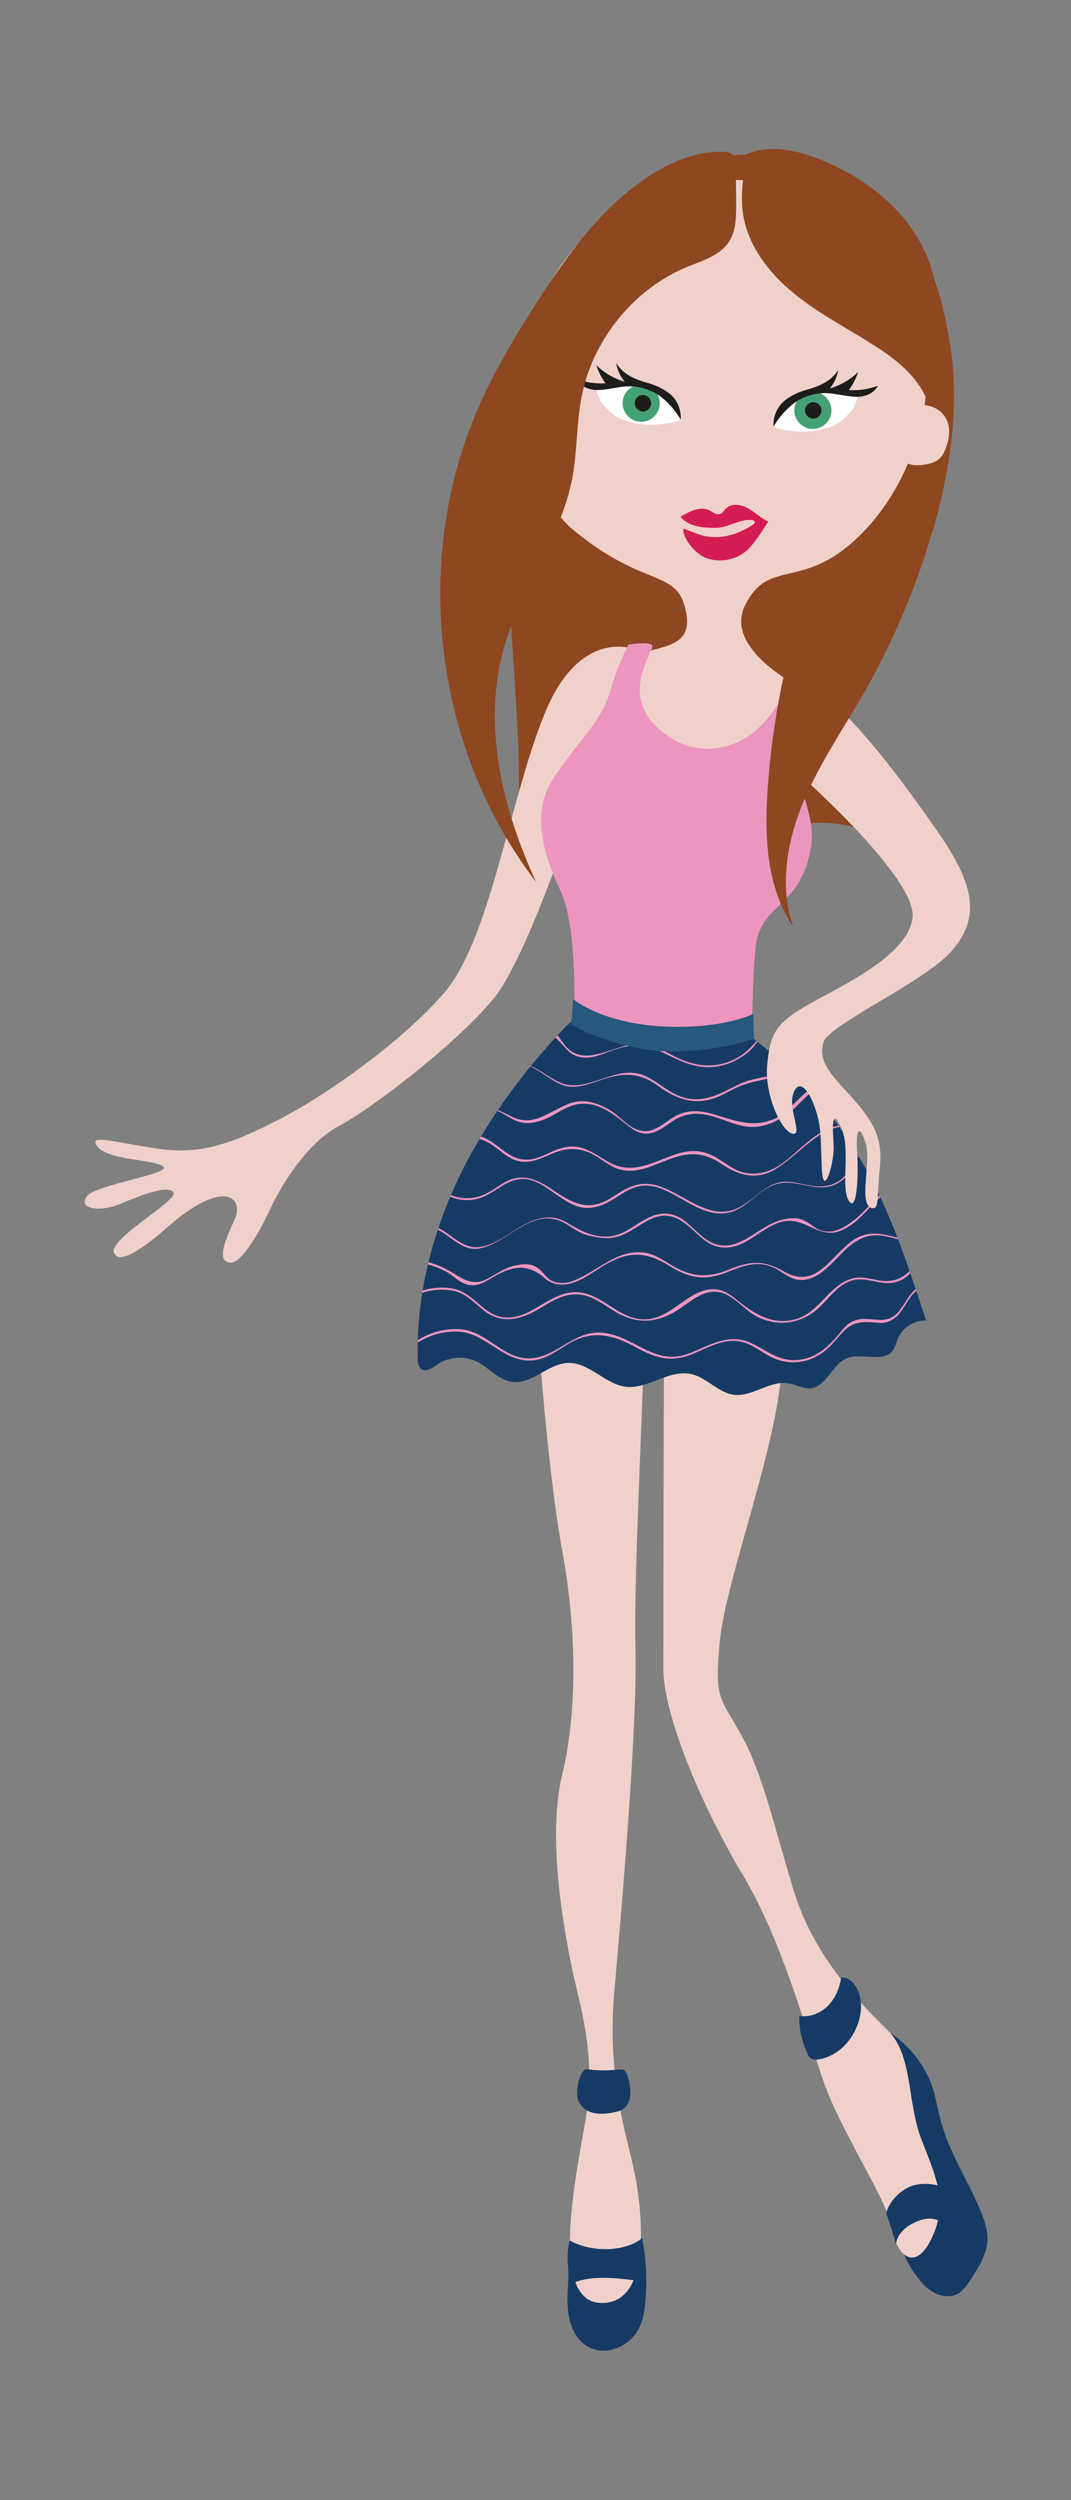 <?xml version="1.0" encoding="utf-8"?>
<!-- Generator: Adobe Illustrator 19.0.0, SVG Export Plug-In . SVG Version: 6.00 Build 0)  -->
<svg version="1.1" id="Layer_1" xmlns="http://www.w3.org/2000/svg" xmlns:xlink="http://www.w3.org/1999/xlink" x="0px" y="0px"
	 viewBox="0 0 300 700" style="enable-background:new 0 0 300 700;" xml:space="preserve">
<rect x="0" y="0" width="300" height="700" fill="#808080" stroke="none"/>
<style type="text/css">
	.st0{fill:#8E4720;}
	.st1{fill:#153B65;}
	.st2{fill:#F0D1CA;}
	.st3{clip-path:url(#XMLID_3_);}
	.st4{fill:#EE95BF;}
	.st5{fill:#FFFFFF;}
	.st6{fill:#43A173;}
	.st7{fill:#1D1D1B;}
	.st8{fill:#D41C54;}
	.st9{fill:#27587D;}
</style>
<g>
	<path class="st0" d="M236.9,168c2.8-13.5,8.8-26.2,11.7-39.7c4.9-23.1,0.1-48.1-12.9-67.7c-4.5-6.8-10.3-13.2-18-15.9
		c-10.2-3.6-21.8,0-30.3,6.7s-14.4,16-20.1,25.2c-7,11.4-13.9,23-18.3,35.6c-13.7,39.9-0.4,83.8-4.4,125.8c14-0.8,28.1-1.6,41.9,0.7
		c4.7,0.8,9.5,2,14.2,1.3c6.4-0.9,11.7-5,17.7-7.4c10.1-4,22.3-2.5,31.1,3.8C237.2,216.3,232.1,191.3,236.9,168z"/>
	<path class="st0" d="M266.2,97.1c-3.3-20.6-7.8-35.6-34.8-47.8c-6.2-2.8-15.1-4.4-21.6-6.5c-0.4,8-0.9,16-1.3,24.1
		c0,0.8,0,1.8,0.6,2.3c0.6,0.5,1.5,0.2,2.3,0.3c15,2.1,32.5,14.4,35.6,23.6c4,11.7,1.2,22.5-1.9,31.7s-8.5,15-12.4,23.9
		c-2,4.6-3.8,9.2-5.5,13.9c10-6,23-9.3,34.1-14C266.3,131.2,268.8,113.1,266.2,97.1z"/>
	<g>
		<g>
			<path class="st1" d="M261.5,585.4c0.8,2.7,1.2,5.5,2,8.3c2.3,9,7.8,17,11.3,25.6c1,2.5,1.9,5.2,1.8,7.9
				c-0.2,4.2-2.6,7.8-4.9,11.3c-0.9,1.4-1.9,2.9-3.4,3.7c-2.3,1.3-5.3,0.7-7.5-0.8c-2.2-1.5-3.8-3.7-5.3-5.9
				c-0.6-0.8-2.2-3.8-2.3-4.8c0-1,0.3-2.3,0.8-3.1c2.3-3.7,6.3-4.9,7.1-9.2c1.4-7.7-3.9-14.8-6.4-22.2c-3.2-9.2-2.2-19.9-7.3-28.2
				C254,571.6,259.3,578,261.5,585.4z"/>
			<path class="st2" d="M186,370c0,0-0.2,82.8-0.2,96.9s11.7,40.5,22.3,58.1c10.6,17.6,17.6,42.9,22.3,57
				c4.7,14.1,18.2,34.1,19.4,41.7c1.2,7.6,6.5,12.9,11.2,2.9c4.7-10,1.2-17-2.9-27.6c-4.1-10.6-2.3-23.5-9.4-30.5
				c-7-7-20.6-20-26.4-39.3c-5.9-19.4-8.8-32.9-14.7-43.5c-5.9-10.6-7.6-9.8-5.9-26.8c1.8-17,16.1-54.4,17.2-75.6
				C220,362.1,201.2,358.2,186,370z"/>
			<path class="st1" d="M226.9,576.1c0.8,0.7,2,0.6,3,0.4c5.5-1.2,9.6-6.1,10.9-11.5c0.7-3.2,0.5-6.7-1.4-9.3
				c-0.9-1.2-2.3-2.2-3.8-2c-0.4,2.9-1.6,5.8-3.7,7.9c-2.1,2.1-5.1,3.3-8,2.8c-0.1,3.6,0.7,7.2,2.2,10.4
				C226.3,575.3,226.5,575.8,226.9,576.1z"/>
			<path class="st1" d="M263,621.8c0,0-2.5-1.8-7.3,0.7s-4.7,5.9-4.7,5.9s-2-6.9-2.6-8.1c-0.6-1.2,1.9-6.2,6.6-8.1
				c4.7-1.9,10.1,0.4,10.1,0.4s0.8,7.2-0.1,8.7C264.1,622.8,263,621.8,263,621.8z"/>
		</g>
		<g>
			<path class="st1" d="M179.1,651.6c1.3-2.7,1.6-5.7,1.8-8.7c0.3-5,0.1-10-0.8-14.9c-0.1-0.5-0.2-0.9-0.5-1.3
				c-0.3-0.4-0.8-0.6-1.2-0.7c-3.6-1.2-7.5-0.9-11.3-0.1c-2.9,0.6-6.1,1.8-7.3,4.5c-0.7,1.6-0.6,3.5-0.6,5.3
				c0.1,3.7-0.5,7.5-0.1,11.2c0.4,3.7,1.8,7.6,4.9,9.7c2.5,1.7,5.8,2,8.6,0.9C175.5,656.5,177.8,654.3,179.1,651.6z"/>
			<path class="st2" d="M150.5,370c0,0,2.6,40.2,7,64.3c4.2,22.9,4.1,45.5,0,62.5c-4.1,17,0,40.5,2.3,52.3
				c2.3,11.7,7.6,25.8,4.1,45.2c-3.5,19.4-9.4,50.5,4.7,50.5c14.1,0,11.2-25.3,9.4-35.2c-1.8-10-8.2-26.4-5.9-52.3
				c2.3-25.8,6.5-75.2,5.9-96.3c-0.6-21.1,2.9-81.6,2.3-87.5C179.9,367.6,167,354.7,150.5,370z"/>
			<path class="st1" d="M165,579.4c-0.3-0.1-0.7-0.1-1,0c-0.3,0.1-0.6,0.4-0.8,0.7c-0.7,1.1-1.1,2.3-1.3,3.6
				c-0.3,1.6-0.4,3.4,0.3,4.9c0.8,1.7,2.7,2.8,4.6,3.1c1.9,0.3,4.3,0,6.1-0.5c1.3-0.3,2.2-0.9,2.9-2c0.3-0.5,0.5-1.1,0.6-1.7
				c0.6-2.8-0.6-8.1-2.1-8.1C171.1,579.6,168.4,579.9,165,579.4z"/>
			<path class="st1" d="M159.6,627.3c5.8,3.3,15.2,3.4,20.4-0.7c-0.5,3.9-0.1,8.2-1,12c-5.9-0.7-13.9-1.9-19.2,1
				c-0.5-2.6-0.7-4.3-0.8-7.1C159,631.2,159,629.1,159.6,627.3z"/>
		</g>
		<g>
			<defs>
				<path id="XMLID_1_" d="M193.5,384.7c4.4,0.9,7.6,5.2,12,5.8c5.2,0.7,10-4,15.2-3.2c2.2,0.3,4.2,1.6,6.4,1.4
					c4.5-0.5,5.9-6.7,10.1-8.4c4.2-1.7,10.2,1.4,12.9-2.2c0.7-1,1-2.2,1.4-3.3c1.3-3.1,4.6-5.2,7.9-5.1c-9.3-28-17.2-55-49.6-79.9
					c-1.8-1.3-4-1.7-5.8-2.9c-2.8-1.7-6.3-1.8-9.6-1.8c-9.8,0-19.7,0-29.5,0c-1.4,0-2.9,0-4.2,0.6c-1,0.5-1.9,1.4-2.7,2.2
					c-11.9,12.6-22.3,26.7-29.7,42.3c-7.4,15.6-11.7,32.9-11.3,50.2c0,1,0.1,2.2,1,2.9c1.4,1,3.2-0.3,4.6-1.3
					c3.2-2.2,7.6-2.5,11.1-0.7c3.3,1.7,5.9,5,9.6,5.6c5.6,0.9,10.1-5.1,15.8-5.3c6-0.2,10.5,6.1,16.4,6.7
					C181.6,388.9,187.4,383.4,193.5,384.7z"/>
			</defs>
			<use xlink:href="#XMLID_1_"  style="overflow:visible;fill:#153B65;"/>
			<clipPath id="XMLID_3_">
				<use xlink:href="#XMLID_1_"  style="overflow:visible;"/>
			</clipPath>
			<g class="st3">
				<g id="XMLID_60_">
					<path id="XMLID_64_" class="st4" d="M113.4,378.9c3.6-3.9,8.9-6.1,14.3-6.1c4.3,0,7.4,2.2,10.9,4.4c4.5,3,8.8,5,14.1,2.8
						c2.9-1.2,5.4-3.3,8.3-4.7c6.1-2.9,11.6-1.1,17.1,1.9c5.8,3.2,10.1,4.4,16.4,1.7c4.5-1.9,9-4.6,14-3c3.2,1,5.8,3.5,9,4.7
						c4.8,1.7,9.8,0.7,13.7-2.5c1.3-1.1,2.4-2.3,3.5-3.6c2.9-3.4,4.7-4.6,9.4-4.3c1.8,0.1,3.3,0.5,5.1-0.3c4.8-2.1,4.8-9,10.6-9.8
						c0.3,0,0.2-0.5-0.1-0.5c-4.9,0.7-5.5,5.2-8.5,8.2c-3.5,3.4-7.4,0.6-11.4,1.8c-2.5,0.7-3.8,2.7-5.3,4.5
						c-3.3,3.9-7.2,6.9-12.6,6.7c-4.7-0.2-7.7-3.1-11.8-4.9c-6.5-2.8-11.8,1.2-17.8,3.3c-9.4,3.2-15.3-5.8-24.3-6.1
						c-7.5-0.2-12.1,6.7-19.1,7.2c-7.7,0.6-12.3-7.4-19.6-8.1c-5.9-0.6-12.1,1.9-16.1,6.2C112.8,378.8,113.2,379.2,113.4,378.9
						L113.4,378.9z"/>
				</g>
			</g>
			<g class="st3">
				<g id="XMLID_54_">
					<path id="XMLID_58_" class="st4" d="M114.3,364.6c2.7-3.1,7.6-3.8,11.5-3.4c4.4,0.4,6.7,3.4,10,5.9c4,3.1,8.5,2.7,12.9,0.6
						c3.9-1.9,7.5-5.1,12.1-5.3c4.4-0.2,7.6,2.4,11.1,4.6c6.2,3.9,12.1,3.6,18.2-0.4c4.5-3,8.8-7.2,14.5-3.5c3.2,2,5.1,4.7,8.7,6.1
						c5.3,2.1,10.6,1.3,15.1-2.2c3.4-2.7,5.7-7,10-8.4c3.9-1.3,7.4,1,11.2,0.6c4.7-0.5,7.1-4.3,8.6-8.4c0.1-0.3-0.4-0.4-0.5-0.1
						c-1.9,5.4-5.5,8.8-11.5,7.8c-2.8-0.5-5.1-1.3-7.9-0.4c-6.5,2.1-8.9,9.8-16,11.4c-5.9,1.4-10.8-1.5-15.2-5
						c-2-1.6-3.8-3.2-6.5-3.5c-7.4-0.7-12.1,8.1-19.7,8.4c-7.9,0.3-12.4-8-20.3-7.6c-6.9,0.4-11.6,7.2-18.6,7.1
						c-6.3,0-9.1-7-15.1-8.1c-4.2-0.8-10.1,0-13.1,3.4C113.7,364.4,114.1,364.8,114.3,364.6L114.3,364.6z"/>
				</g>
			</g>
			<g class="st3">
				<g id="XMLID_48_">
					<path id="XMLID_52_" class="st4" d="M111.9,354.9c3.5-2.9,9.5-0.7,13,1.1c2.1,1.1,3.8,3.2,6.2,3.7c2.6,0.6,4.6-0.7,6.8-2
						c5.2-3.1,9.6-4.2,14.6,0.1c3.2,2.8,6.9,2.1,10.5,0.3c2.7-1.4,5.1-3.3,7.8-4.7c6.1-3.2,10.8-2.6,16.5,0.9
						c5.9,3.7,10.2,4.4,16.6,1.8c4.5-1.8,8.6-3.4,13.4-0.9c2,1.1,3.8,2.7,6.1,3.1c4.7,0.7,8.4-3.3,11.3-6.3c3.5-3.7,7.1-6.9,12.7-6
						c3.5,0.6,6.6,2,10.1,2.1c0.3,0,0.3-0.5,0-0.5c-6.4-0.2-12.2-4.5-18.3-0.5c-6.5,4.3-10.4,14.2-19.6,8.9
						c-5.9-3.4-9.6-2.9-15.8-0.4c-5.7,2.3-10.2,1.9-15.6-1.3c-2.6-1.6-4.8-3.2-7.9-3.6c-6.6-0.8-11.5,3.8-16.9,6.6
						c-1.9,1-4.1,2.1-6.4,1.9c-3.9-0.3-4-2.5-6.4-4.2c-1.7-1.2-3.6-1.2-5.6-0.8c-3.3,0.5-5.6,2.3-8.4,3.8c-5.1,2.8-8.4-1.3-12.7-3.2
						c-3.6-1.6-8.8-3.2-12.1-0.4C111.3,354.7,111.7,355.1,111.9,354.9L111.9,354.9z"/>
				</g>
			</g>
			<g class="st3">
				<g id="XMLID_42_">
					<path id="XMLID_46_" class="st4" d="M118.3,343.8c5.9-1.5,9.5,6.7,15.7,5.8c7.4-1.1,13.9-10.4,21.9-8.1c3,0.8,5.2,3.3,8.2,4.2
						c2.5,0.7,5.2,1.2,7.8,0.8c6.9-1.2,11.3-9.5,19.1-4.6c4.2,2.7,6.7,7.5,12.3,7.4c6-0.1,10-5.7,15.6-7.2c6.6-1.8,10.4,5.3,17,2.3
						c6.7-3,9.6-10.8,16.9-12.9c0.3-0.1,0.2-0.6-0.1-0.5c-6,1.7-8.7,6.8-13.3,10.5c-2.6,2-5.5,4-9.1,3.1c-2.2-0.6-3.7-2.5-5.9-3.2
						c-1.8-0.6-3.8-0.3-5.6,0.2c-6.9,1.8-12.5,10.3-20.2,5.9c-4.2-2.4-6.7-7.5-12.1-7.7c-6.1-0.2-10,6-16,6.4
						c-4.7,0.3-8.1-1.8-11.9-4c-1.8-1-3.5-1.5-5.6-1.3c-7,0.6-11.6,7-18.3,8.2c-6.8,1.2-10.1-7.4-16.4-5.7
						C117.9,343.4,118,343.9,118.3,343.8L118.3,343.8z"/>
				</g>
			</g>
			<g class="st3">
				<g id="XMLID_36_">
					<path id="XMLID_40_" class="st4" d="M246.3,318.6c-2.9-0.7-4.8,2.7-6,4.9c-1.7,2.8-2.8,5.7-5.7,7.4c-4.3,2.5-8.3,0.7-12.7,0.1
						c-6.3-1-9.3,3.8-14.2,6.7c-8.1,4.8-15.1-2.7-22.5-5.4c-5.6-2-9-0.2-13.7,2.9c-6.8,4.4-11.3,1.6-17.2-2.4
						c-3.3-2.2-6.8-3.9-10.8-2.7c-2.3,0.7-4.1,2.3-6.2,3.5c-5.7,3.3-10.7,2-15.9-1.7c-0.3-0.2-0.5,0.2-0.3,0.4
						c5.1,3.6,10.3,5.2,15.9,2c3.2-1.8,6-4.4,9.9-4.2c3,0.2,5.6,2,8,3.7c3.3,2.3,6.8,5,11,4.3c7.2-1,10.1-8.2,18.4-5.6
						c6.2,1.9,11.7,7.8,18.6,7.2c6.2-0.5,9.2-7,15.1-8.3c6.3-1.4,12,3.7,18-1c3.1-2.4,5.7-12.4,10.1-11.4
						C246.5,319.2,246.6,318.7,246.3,318.6L246.3,318.6z"/>
				</g>
			</g>
			<g class="st3">
				<g id="XMLID_30_">
					<path id="XMLID_34_" class="st4" d="M124.8,320.9c4.5-3.1,8.9-3.3,13.4-0.1c1.9,1.3,3.6,3,5.8,3.9c4.2,1.7,7.8-0.6,11.7-2.1
						c4.2-1.6,8.1-1,11.9,1.5c2,1.3,3.9,2.8,6.3,3.4c3.7,0.9,7.3-0.4,10.7-1.8c6.3-2.6,11-4.1,17.2,0c3.7,2.4,7.1,4.1,11.6,3.2
						c8.9-1.7,18.2-19.2,27.6-11.3c0.2,0.2,0.6-0.1,0.4-0.4c-7-5.8-14.4,1.9-19.6,6.4c-3.1,2.7-6.5,5-10.7,5
						c-4.8,0.1-7.3-2.8-11.2-4.9c-3.8-2-7.5-1.7-11.5-0.2c-6.4,2.3-11.6,5.5-18.2,1.7c-4.6-2.7-7.7-5.4-13.4-3.6
						c-2.6,0.8-4.9,2.4-7.5,2.9c-5.4,1-7.9-2.4-11.9-5c-4.4-2.8-8.6-2-12.8,0.9C124.3,320.6,124.5,321,124.8,320.9L124.8,320.9z"/>
				</g>
			</g>
			<g class="st3">
				<g id="XMLID_24_">
					<path id="XMLID_28_" class="st4" d="M232.9,302.5c-2.5-2.6-12.2,8.6-13.8,9.6c-6.9,4.2-12.2,2-19.1-0.1
						c-4.1-1.2-7.8-1.4-11.5,0.9c-3.5,2.2-6.4,5.4-11.1,2.9c-2.2-1.2-4-3.3-6.1-4.7c-3.5-2.2-7.5-3.6-11.6-2.2
						c-5.9,2.1-10.1,7-16.7,3.6c-4.6-2.4-8.2-3.9-13.5-3.9c-0.3,0-0.3,0.5,0,0.5c4.1,0.1,7.5,0.7,11.2,2.6c1.5,0.8,3,1.9,4.7,2.4
						c3.2,0.9,6.4-0.2,9.2-1.7c3.4-1.9,6.1-3.8,10.2-3.3c4.1,0.5,7.4,3.1,10.5,5.6c2.5,2,4.6,3.4,7.9,2.3c1.7-0.6,3.2-1.7,4.6-2.7
						c3.4-2.4,6.8-3,10.8-2c4.4,1,8.3,3.5,12.9,3.2c3.9-0.2,7.5-2.3,10.5-4.7c1.3-1,8.9-9.6,10.7-7.8
						C232.8,303.1,233.1,302.8,232.9,302.5L232.9,302.5z"/>
				</g>
			</g>
			<g class="st3">
				<g id="XMLID_18_">
					<path id="XMLID_22_" class="st4" d="M140.7,299.7c6.1-5.4,11.6,2.2,16.9,4.1c3.4,1.2,6.9-0.1,10.1-1.2
						c6.1-2.2,11.1-2.7,16.6,1.4c3.3,2.4,6.7,4.2,10.8,4.3c4,0.1,7.2-1.7,10.6-3.5c4.3-2.1,8.3-2.4,12.7-3.5
						c5.4-1.5,10-4.9,8.2-10.9c-0.1-0.3-0.6-0.2-0.5,0.1c3.2,11.1-11.9,9.9-18.2,12.7c-4.8,2.1-8.8,5.1-14.3,4.5
						c-5.5-0.6-8.3-4.4-13-6.5c-8.3-3.6-16.3,5.6-24.2,1.7c-5-2.5-10.7-8.4-16.3-3.5C140.1,299.5,140.5,299.9,140.7,299.7
						L140.7,299.7z"/>
				</g>
			</g>
			<g class="st3">
				<g id="XMLID_12_">
					<path id="XMLID_16_" class="st4" d="M218.6,284.6c-1.9,0.7-2.9,1.9-4.1,3.5c-3.1,4.2-5.8,7.7-11,9.4c-5.2,1.7-9.9,0.6-14.7-1.8
						c-2.5-1.3-4.9-2.7-7.7-3.3c-7.1-1.6-16.1,6.9-22.1,1.1c-1.8-1.8-2.6-4.1-4.9-5.4c-2.2-1.2-4.8-1.2-7.2-1.2
						c-0.3,0-0.3,0.5,0,0.5c5.2,0.1,7.6,1.6,11,5.5c1.6,1.9,3.1,3,5.6,3.2c2.7,0.2,5.3-1,7.7-1.9c5.6-2.1,9.8-1.9,15.1,0.8
						c5.5,2.7,10.2,4.9,16.4,3.2c2.6-0.7,4.9-2,7-3.7c3-2.6,5.1-8,8.9-9.4C219,284.9,218.9,284.5,218.6,284.6L218.6,284.6z"/>
				</g>
			</g>
		</g>
	</g>
	<path class="st2" d="M177.3,181.7c0,0-14.9-5.9-24.7,18s-15.3,63.4-28.2,78.3c-12.9,14.9-35.2,29.8-45.8,35.2s-20.4,10.2-32.9,8.6
		c-12.5-1.6-21.5-4.7-18.4-0.8s14.6,3.4,18.3,5.5c3.6,2-19.1,5.1-21.4,8.6s3.9,4.3,9.4,2c5.5-2.3,13.8-5.6,15-3.2
		c1.2,2.3-17.9,12.8-16.7,16.7c1.7,5.7,16.6-8.5,15.3-7.3c16.1-13.8,21.2-7.6,18.5-1.8c-2.7,5.9-5,11.3-1.5,12
		c3.5,0.8,9.1-9.9,11.5-15c2.3-5.1,9.7-18.3,19.5-23.4c9.8-5.1,38.4-27.4,45.4-38.8s13.3-29.4,17.6-40.3s19.2-52.9,19.2-52.9"/>
	<path class="st2" d="M225.5,191.8c0,0,9,0,38,42.3c9.6,14.1,11,23.1,3.1,32.1c-7.8,9-34.8,20.7-36,25.8c-1.2,5.1,1.4,8.1,7.7,14.9
		c7.7,8.4,8.9,13.1,8.1,20.6c-0.8,7.4,0,11.5-2.3,10.7c-3.7-1.2,0-12.8-1.6-18.1c-1.8-5.6-2.8-3.9-2.4,2.4s0,17.5-2.4,13.6
		c-2.3-3.9,0.7-14.5-2.1-20.4c-2.7-5.9-2.4,0-2.1,4.7c0.4,4.7-2.9,15.8-3.3,6.8c-0.4-9,0-12-2.2-17.8c-2.1-5.5-4.7-7.1-5.9-2.8
		s2.9,11.6-0.2,10.8c-3.1-0.8-7.8-11-7-19.2c0.8-8.2,2-11.4,10.6-16.4c8.6-5.1,28.6-13.7,30.1-24.7c1.6-11-31.7-40.3-31.7-40.3
		S213,191.1,225.5,191.8z"/>
	<g>
		<g>
			<path class="st2" d="M147.6,98.1c0,0-3.7,36.5,12.9,50.2c18.8,15.6,28.2,11.5,31.1,20.8c2.9,9.4-1.8,11.2-8.8,12.9
				s-9.4,6.5-9.4,11.2c0,4.7,10,21.1,25.3,21.7s25.8-22.3,25.8-22.3s-21.7-10.6-15.9-22.9c5.9-12.3,14.1-5.9,27-15.3
				c12.9-9.4,24.1-28.8,24.1-50.5s-4.7-40.5-26.4-48.2s-39.9-6.5-55.2,0S148.2,84,147.6,98.1z"/>
			<path class="st2" d="M265,125.3c-0.5,1.4-1.2,2.8-2.5,3.6c-0.9,0.6-1.9,0.9-3,1.1c-2.1,0.4-4.5,0.5-6.2-0.8
				c-2.4-1.7-2.9-5.1-2.6-8c0.3-2.6,1.1-5.1,2.2-7.4c4.1-0.9,9-0.9,11.5,2.5C266.4,118.7,266.1,122.3,265,125.3z"/>
		</g>
		<g>
			<path class="st2" d="M208.9,133.3c-2.1-0.1-4.2-0.1-6.3-0.2c-0.5,0-0.9,0-1.3-0.2c-1.3-0.6-0.9-2.4-0.8-3.8
				c0.6-5,1.5-7.8,0.3-14.7c-0.5,7.6-0.6,9.5-1.9,18.1c-0.1,0.8-0.2,1.6,0.2,2.3c0.2,0.4,0.6,0.6,0.9,0.8
				C202.9,137.4,207.2,136.3,208.9,133.3z"/>
			<g>
				<g>
					<path class="st5" d="M240.4,110.4c-0.4,1.7-1,3.7-2.2,5c-3.1,3.3-4.6,4.1-8.5,4.9c-3.9,0.9-8,0.6-11.8-0.4
						c-0.3-0.1-0.6-0.2-0.8-0.4c-0.7-0.6-0.3-1.7,0.2-2.4c0.9-1.3,1.9-2.5,3.2-3.5c3.8-3.1,8.8-4.7,13.7-4.4
						C236.9,109.6,237.7,110.2,240.4,110.4z"/>
					<g>
						<circle class="st6" cx="227.7" cy="114.9" r="5.2"/>
						<circle class="st7" cx="227.8" cy="114.9" r="2.3"/>
					</g>
					<path class="st7" d="M219.2,112.7c1.8-1.7,4.1-2.8,6.5-3.5c3.6-1,7.2-2.4,9.1-5.7c-0.3,1.9-1.1,3.8-2.4,5.3
						c3-0.9,5.8-2.5,8-4.7c-0.6,1.8-1.5,3.6-2.6,5.1c2.7,0.2,5.5-0.2,8.1-1.2c-1.1,2.2-3.7,3.2-6.2,3.1c-2.5-0.1-5.1-0.8-7.6-1
						c-3.2-0.2-6.3,0.6-9,2.3c-2.6,1.8-4.8,4.3-6.4,7C216.5,117,217.4,114.5,219.2,112.7z"/>
				</g>
				<path class="st2" d="M213.9,107.5c1.5-0.3,2.6-1.5,3.8-2.5c7.3-6.5,18.3-8.6,27.5-5.3c0.2-1.7-1.9-2.8-3.6-3.2
					c-7.9-1.8-16.6-0.3-23.3,4.2C216,102.3,213.7,104.7,213.9,107.5z"/>
			</g>
			<g>
				<g>
					<path class="st5" d="M166.9,108.5c0.4,1.7,1,3.7,2.2,5c3.1,3.3,4.6,4.1,8.5,4.9c3.9,0.9,8,0.6,11.8-0.4
						c0.3-0.1,0.6-0.2,0.8-0.4c0.7-0.6,0.3-1.7-0.2-2.4c-0.9-1.3-1.9-2.5-3.2-3.5c-3.8-3.1-8.8-4.7-13.7-4.4
						C170.4,107.6,169.7,108.2,166.9,108.5z"/>
					<g>
						<circle class="st6" cx="179.6" cy="112.9" r="5.2"/>
						<circle class="st7" cx="180.1" cy="112.9" r="2.3"/>
					</g>
					<path class="st7" d="M188.2,110.8c-1.8-1.7-4.1-2.8-6.5-3.5c-3.6-1-7.2-2.4-9.1-5.7c0.3,1.9,1.1,3.8,2.4,5.3
						c-3-0.9-5.8-2.5-8-4.7c0.6,1.8,1.5,3.6,2.6,5.1c-2.7,0.2-5.5-0.2-8.1-1.2c1.1,2.2,3.7,3.2,6.2,3.1c2.5-0.1,5.1-0.8,7.6-1
						c3.2-0.2,6.3,0.6,9,2.3c2.6,1.8,4.8,4.3,6.4,7C190.8,115.1,190,112.5,188.2,110.8z"/>
				</g>
				<path class="st2" d="M192.9,106.3c-1.5-0.5-2.5-1.7-3.5-2.8c-6.7-7.2-17.4-10.3-26.9-7.9c0-1.7,2.1-2.6,3.8-2.8
					c8-1.1,16.5,1.3,22.8,6.4C191.4,100.9,193.4,103.5,192.9,106.3z"/>
			</g>
			<path class="st8" d="M213,149.4c-1.2,1.7-2.4,3.5-4,4.9c-3.1,2.6-7.6,3.3-11.3,1.9c-2.7-1-6.5-5.3-6.3-8.2c1.8,0.6,5,2,6.6,2.2
				c4.6,0.7,9-0.7,12.9-3.3c0.3-0.2,0.6-0.5,0.5-0.8c-0.1-0.4-0.5-0.5-0.9-0.5c-3.5-0.3-6.4,2.2-10.2,2.2c-3.5,0-7.5-0.4-9.7-3.1
				c2.5-1.5,5.6-3.1,8.1-1.8c1,0.5,2,1.4,3.1,1c0.6-0.2,0.9-0.9,1.4-1.4c1.6-1.7,4.3-1.3,6.3-0.2s3.6,2.8,5.7,3.7
				C214.5,147.1,213.7,148.3,213,149.4z"/>
		</g>
	</g>
	<path class="st4" d="M176,180.5c0,0,5.9-1,6.7,0.2c0.8,1.2-8.4,12.3,0.2,21.7c8.6,9.4,19.6,8.6,27,3.5c7.4-5.1,12.3-16.4,12.3-16.4
		s4.3,1.2,5.5,2.3s-4.4,14.1-3.7,25.1c0.4,6.7,4.9,12.6,2.9,21.8c-3.5,16.1-14.1,14.1-15.3,27c-0.9,9.9-1,24.4-1,24.4
		s-15.3,5.5-32.1,0s-17.8-4.3-17.8-4.3s1.4-25.4-3.7-36.4s-8.4-22.1-1.6-32.1c7.4-11,12.9-14.9,15.7-24.3
		C172.9,186.6,176,180.5,176,180.5z"/>
	<path class="st9" d="M160.5,279.7c0,0-0.2,5.7-0.6,6.7c-0.4,1,14.5,7.8,27.4,8c12.9,0.2,23.9-3.5,23.9-3.5l-0.2-7
		c0,0-8.6,4.3-25.1,3.5C168.3,286.5,160.5,279.7,160.5,279.7z"/>
	<path class="st0" d="M162.9,111.1c-1.4,7.3-1.2,14.9-2.5,22.3c-3.1,16.9-14.4,31.3-19.2,47.8c-6.2,21.7-0.5,45.3,9,65.8
		c-28.3-36.8-34.9-89-16.7-131.7c4.6-10.8,10.6-20.9,17-30.8c8.8-13.7,18.6-27.3,32.4-35.9c5.9-3.6,12.6-6.3,19.5-6.1
		c1.1,0,2.3,0.2,3,1c0.6,0.7,0.7,1.8,0.7,2.8c0,3.6,0.1,7.2,0.1,10.8c0,3.6,0,7.5-2,10.6c-2.5,3.8-7.2,5.2-11.4,6.9
		C177.7,80.7,166.1,94.9,162.9,111.1z"/>
	<path class="st0" d="M215,221.4c-0.9,13.1-0.2,27.2,7.2,38.1c-4.2-11.9-1.5-25.3,3.6-36.8c5.2-11.5,12.6-21.9,18.6-33
		c6.5-12.1,12.6-26.3,16.8-41.1c-11.1,1.7-22.1,3.7-34.1,14C220.4,181.6,216.3,201.4,215,221.4z"/>
	<path class="st0" d="M259.3,71c-5.5-12.5-17.1-21.4-29.8-26.4c-6.5-2.6-13.8-4.2-20.2-1.5c-1.1,5.7-2,11.6-1.1,17.3
		c1.5,8.6,7.2,16,14,21.6c6.8,5.6,14.6,9.6,22,14.3c6.6,4.1,13.2,9.2,15.8,16.6C263.5,99,265.1,84,259.3,71z"/>
</g>
</svg>
